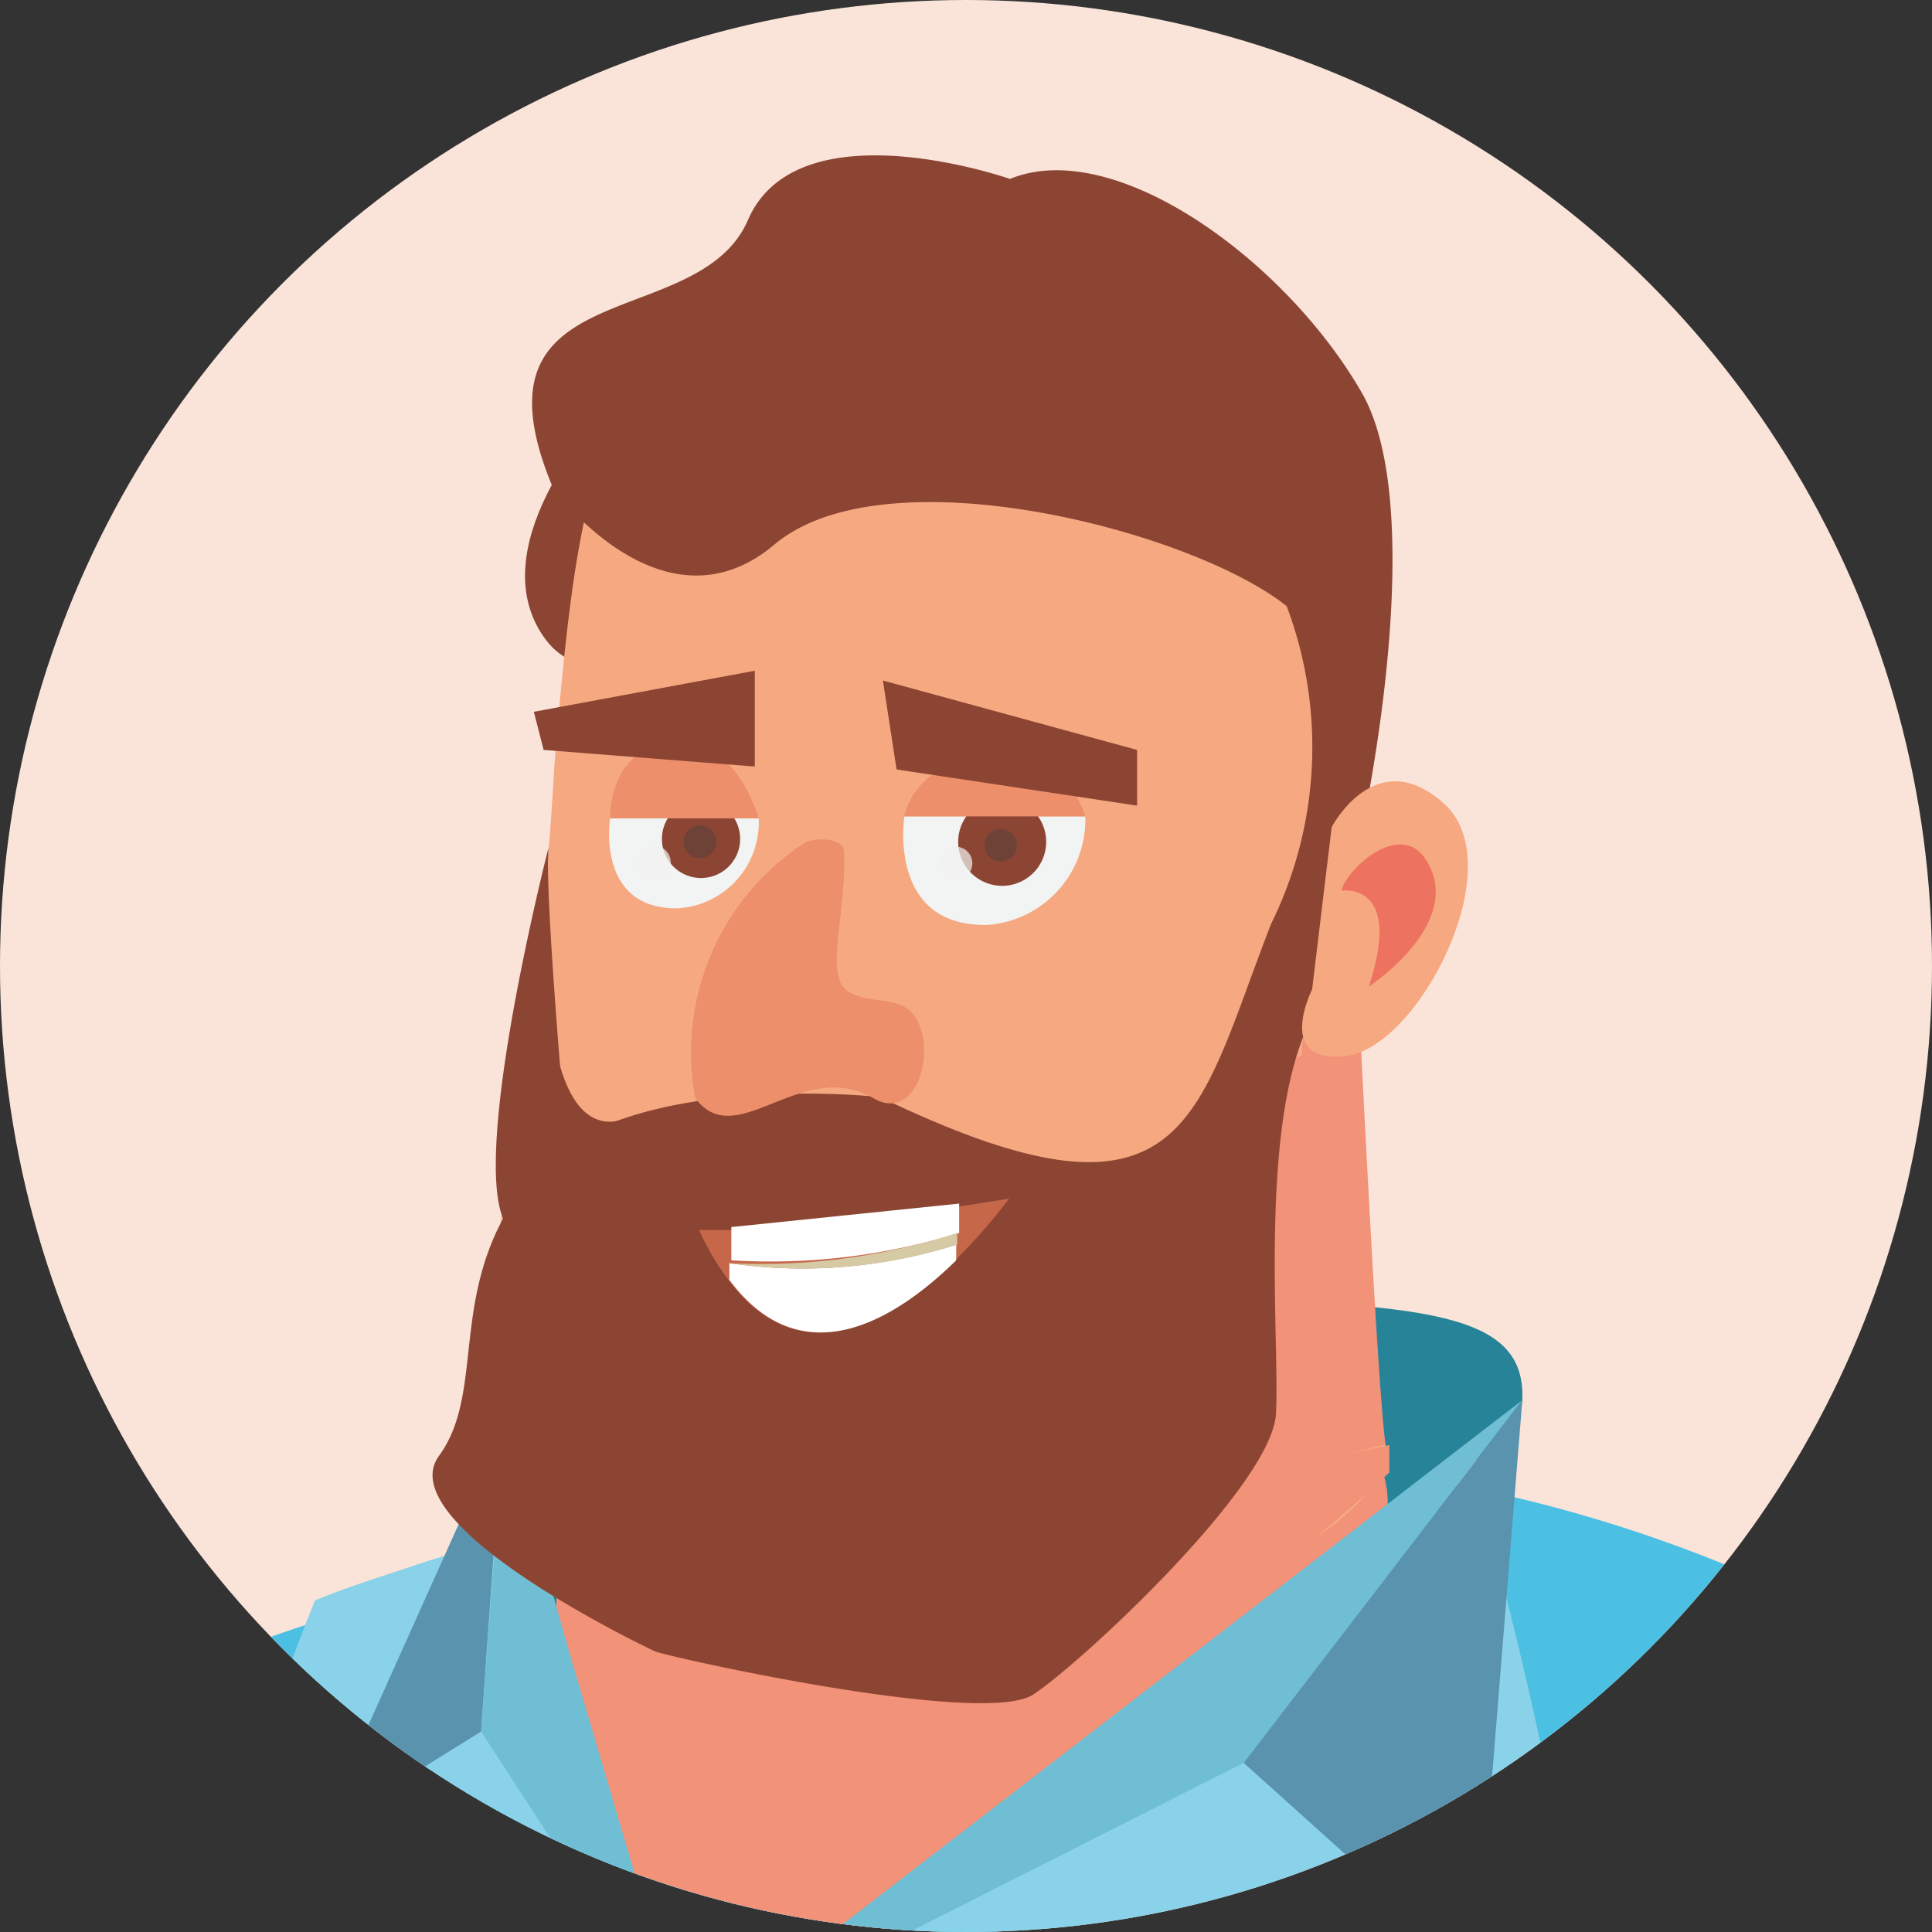 <svg id="Layer_1" data-name="Layer 1" xmlns="http://www.w3.org/2000/svg" xmlns:xlink="http://www.w3.org/1999/xlink" viewBox="0 0 19.76 19.76"><rect x="0" y="0" width="19.76" height="19.76" fill="#333333" stroke="none"/><defs><style>.cls-1{fill:#fae4d9;}.cls-2{clip-path:url(#clip-path);}.cls-3{fill:#f4f4f4;}.cls-4{fill:#e6e6e6;}.cls-5{clip-path:url(#clip-path-2);}.cls-6{fill:#8d4533;}.cls-7{fill:#4bc0e3;}.cls-8{fill:#8ad2e9;}.cls-9{fill:#268398;}.cls-10{fill:#f29278;}.cls-11{fill:#f6a980;}.cls-12{fill:#70bed3;}.cls-13{fill:#5a93ae;}.cls-14{fill:#f29169;}.cls-15,.cls-17{fill:#f2f3f3;}.cls-16{fill:#6f4237;}.cls-17{opacity:0.7;}.cls-18{fill:#06b9e1;}.cls-19{fill:#ed8f6b;}.cls-20{fill:#ed7260;}.cls-21{fill:#c6674a;}.cls-22{fill:#fff;}.cls-23{fill:#d6caa5;}</style><clipPath id="clip-path"><path class="cls-1" d="M-1.78,16.93a4.41,4.41,0,0,1-4.41,4.41,4.41,4.41,0,0,1-4.42-4.41,4.41,4.41,0,0,1,4.42-4.41A4.41,4.41,0,0,1-1.78,16.93Z"/></clipPath><clipPath id="clip-path-2"><circle class="cls-1" cx="9.88" cy="9.88" r="9.88"/></clipPath></defs><title>Artboard 7-600</title><path class="cls-1" d="M-1.78,16.93a4.41,4.41,0,0,1-4.41,4.41,4.41,4.41,0,0,1-4.42-4.41,4.41,4.41,0,0,1,4.42-4.41A4.41,4.41,0,0,1-1.78,16.93Z"/><g class="cls-2"><path class="cls-3" d="M-.29,17.42H-.34l-.88-.24a.19.19,0,0,1-.13-.23.18.18,0,0,1,.23-.13l.72.2.19-.46a.18.18,0,0,1,.24-.1.19.19,0,0,1,.11.24l-.26.61A.18.18,0,0,1-.29,17.42Z"/><path class="cls-4" d="M0,16.45H0a1,1,0,0,1-.11.46c-.08.2-.34.23-.53.21s-.46,0-.46,0l.49.26.24.06h.05a.18.18,0,0,0,.17-.12l.26-.61A.19.19,0,0,0,0,16.45Z"/></g><circle class="cls-1" cx="9.88" cy="9.88" r="9.88"/><g class="cls-5"><path class="cls-6" d="M6.12,4.28S4.89,5.61,5.58,6.54s2.63-.76,2.63-.76Z"/><path class="cls-7" d="M10,21.63c1.66-7.08-6.89-7.57-14.3-.18a2.11,2.11,0,0,1-.2.18Z"/><path class="cls-8" d="M16.39,21.63a42.32,42.32,0,0,0-1-5.35l-1-1.19-.18,0h-.08Q13.8,15,13.47,15a20.53,20.53,0,0,0-5.54.14c-.62.09-1.2.2-1.72.32l-.46.11a8.5,8.5,0,0,0-.06.9l-.25-.82h0l-.36.1-.49.15-.23.07-.48.16c-.43.14-.66.24-.66.24a38.87,38.87,0,0,0-1.67,5.3Z"/><path class="cls-7" d="M16.39,21.63h6.92a7,7,0,0,0-2.86-4.11,14.67,14.67,0,0,0-5.69-2.36l-.37-.07,1,1.19A42.32,42.32,0,0,1,16.39,21.63Z"/><path class="cls-9" d="M14.06,13.37c-1-.11-2.5-.11-4.67-.22a6.48,6.48,0,0,0-3.69.55,1.25,1.25,0,0,0-.42.4.76.76,0,0,0-.14.48l.28,1,.27,1,.08.31h.05l4.2-.08.64-.17c.66-.18,1.73-.49,2.7-.86.29-.11.57-.22.83-.34l.57-.29c.48-.28.8-.57.81-.84C15.59,13.71,15.14,13.48,14.06,13.37ZM5.44,15.61l.31-.08a8.5,8.5,0,0,0-.06.9Z"/><path class="cls-9" d="M5.75,15.53a8.5,8.5,0,0,0-.06.9l-.25-.82Z"/><path class="cls-10" d="M14.19,15.45C13.73,17.7,7,20.92,7,20.92l-.11-.37a26.54,26.54,0,0,0-1-2.89,2.76,2.76,0,0,1-.2-1.07v-.16a8.5,8.5,0,0,1,.06-.9c0-.18,0-.34.08-.49.06-.34.12-.56.12-.56l.48-.1c1.63-.34,6.93-1.28,7.7.42l0,.1h0a0,0,0,0,1,0,0l0,.12A1,1,0,0,1,14.19,15.45Z"/><path class="cls-11" d="M13.81,8.48a7.11,7.11,0,0,1-.24,1.88l-.1-1.79-.16,2.23-.63.14a8.91,8.91,0,0,1-.24,4.22c-5.26.91-6.85-1.25-7.33-2.48a6.8,6.8,0,0,1,.15-1.09,36,36,0,0,0,.41-3.76c.13-1.61.29-3.07.68-3.39.68-.54,4-.58,5.92-.56l1.34,0s.07,1.61.16,3.6a.76.76,0,0,0,0,.15Z"/><path class="cls-11" d="M5.8,15a3.22,3.22,0,0,1-.69-2.33c.53,1.36,2.41,3.84,9.06,2.1C14.31,16.08,8.61,18.23,5.8,15Z"/><polygon class="cls-12" points="12.72 18.03 7.01 20.92 15.57 14.32 12.72 18.03"/><polygon class="cls-13" points="15.1 20.17 12.72 18.03 15.57 14.32 15.1 20.17"/><polygon class="cls-13" points="3.28 18.73 4.92 17.71 5.14 14.59 3.28 18.73"/><polygon class="cls-12" points="7.01 20.92 4.92 17.71 5.07 15.71 5.14 14.59 5.45 15.61 5.69 16.43 5.82 16.89 6.9 20.55 7.01 20.92"/><path class="cls-14" d="M6.87,14.24s.42.78,2.51,1C9.38,15.23,7.44,15.61,6.87,14.24Z"/><path class="cls-15" d="M9.25,8.35l1.85,0a1.08,1.08,0,0,1-1,1.11C9.07,9.48,9.25,8.35,9.25,8.35Z"/><path class="cls-6" d="M10.7,8.61a.45.45,0,1,1-.45-.45A.45.45,0,0,1,10.7,8.61Z"/><path class="cls-15" d="M6.24,8.37l1.52,0a.88.88,0,0,1-.83.92C6.09,9.3,6.24,8.37,6.24,8.37Z"/><path class="cls-6" d="M7.57,8.58a.4.4,0,0,1-.4.4.4.4,0,0,1,0-.8A.4.4,0,0,1,7.57,8.58Z"/><path class="cls-16" d="M7.33,8.61a.18.18,0,0,1-.17.17.17.17,0,0,1,0-.34A.18.18,0,0,1,7.33,8.61Z"/><path class="cls-16" d="M10.4,8.65a.16.16,0,0,1-.16.16.16.16,0,0,1-.17-.16.16.16,0,0,1,.17-.17A.16.16,0,0,1,10.4,8.65Z"/><path class="cls-17" d="M6.86,8.82a.17.17,0,1,1-.34,0,.17.17,0,0,1,.34,0Z"/><path class="cls-17" d="M9.94,8.87A.17.17,0,0,1,9.78,9a.17.17,0,0,1,0-.34A.17.17,0,0,1,9.94,8.87Z"/><path class="cls-18" d="M25.76,21.63a20.49,20.49,0,0,0-4.45-3.54c-3.89-1.95-4.25.45-3.49,3.54Z"/><path class="cls-19" d="M6.24,8.37l1.52,0s-.23-.85-.89-.78S6.24,8.37,6.24,8.37Z"/><path class="cls-19" d="M9.25,8.35l1.85,0a.92.92,0,0,0-1-.64C9.32,7.82,9.25,8.35,9.25,8.35Z"/><path class="cls-10" d="M12.44,15.16a8.91,8.91,0,0,0,.24-4.22l.63-.14.16-2.23.1,1.79a7.11,7.11,0,0,0,.24-1.88c.13,2.69.28,5.68.36,6.29h0C13.55,14.94,13,15.07,12.44,15.16Z"/><path class="cls-10" d="M12.44,15.16A8.56,8.56,0,0,1,9.2,17.38a10.85,10.85,0,0,1-2.29.84l3.49-.49a16.43,16.43,0,0,0,3.81-2.67l0-.28Z"/><path class="cls-6" d="M5.66,5s1.12,1.53,2.26.57,4.28-.14,5.24.63A4.09,4.09,0,0,1,13,9.45c-.78,2-.84,3.29-4,1.77,0,0-2.63-.29-3.55.8S5,14.19,4.49,14.89s2.1,1.95,2.21,2,3.36.78,3.87.44,2.44-2.14,2.48-2.87-.17-2.83.31-3.93,1.35-5.15.57-6.51-2.53-2.63-3.6-2.19c0,0-2.17-.76-2.68.42S4.71,2.75,5.66,5Z"/><path class="cls-11" d="M13.62,8.46s.45-.87,1.15-.24-.26,2.49-1,2.58-.35-.68-.35-.68Z"/><path class="cls-20" d="M14,10.09s.89-.58.64-1.19-.88,0-.92.21C13.71,9.11,14.36,9,14,10.09Z"/><path class="cls-21" d="M10.32,12.26a6.11,6.11,0,0,1-.55.63c-.59.58-1.56,1.22-2.32.2a2.64,2.64,0,0,1-.3-.51l.33,0,2.33-.24Z"/><path class="cls-22" d="M9.81,12.31l0,.3a6.52,6.52,0,0,1-2.33.28l0-.34Z"/><path class="cls-22" d="M9.78,12.73v.16c-.59.58-1.56,1.22-2.32.2v-.17A5.2,5.2,0,0,0,9.78,12.73Z"/><path class="cls-23" d="M9.79,12.61v.12a5.2,5.2,0,0,1-2.32.19v0A6.52,6.52,0,0,0,9.79,12.61Z"/><path class="cls-19" d="M8.63,8.7c0-.13-.32-.15-.43-.06a2.56,2.56,0,0,0-1.09,2.59c.42.57,1.08-.42,1.82,0,.38.23.61-.31.49-.7s-.45-.23-.73-.38S8.67,9.32,8.63,8.7Z"/><polygon class="cls-6" points="5.46 7.28 5.56 7.67 7.72 7.84 7.72 6.86 5.46 7.28"/><polygon class="cls-6" points="9.03 6.96 9.17 7.87 11.63 8.24 11.63 7.67 9.03 6.96"/><path class="cls-6" d="M5.61,8.67s-.77,3-.47,3.78.7-.23.7-.23S5.56,9.15,5.61,8.67Z"/><path class="cls-6" d="M5.61,8.67S5.32,12,6.5,11.4l-.65.93-.38-.55Z"/></g></svg>
